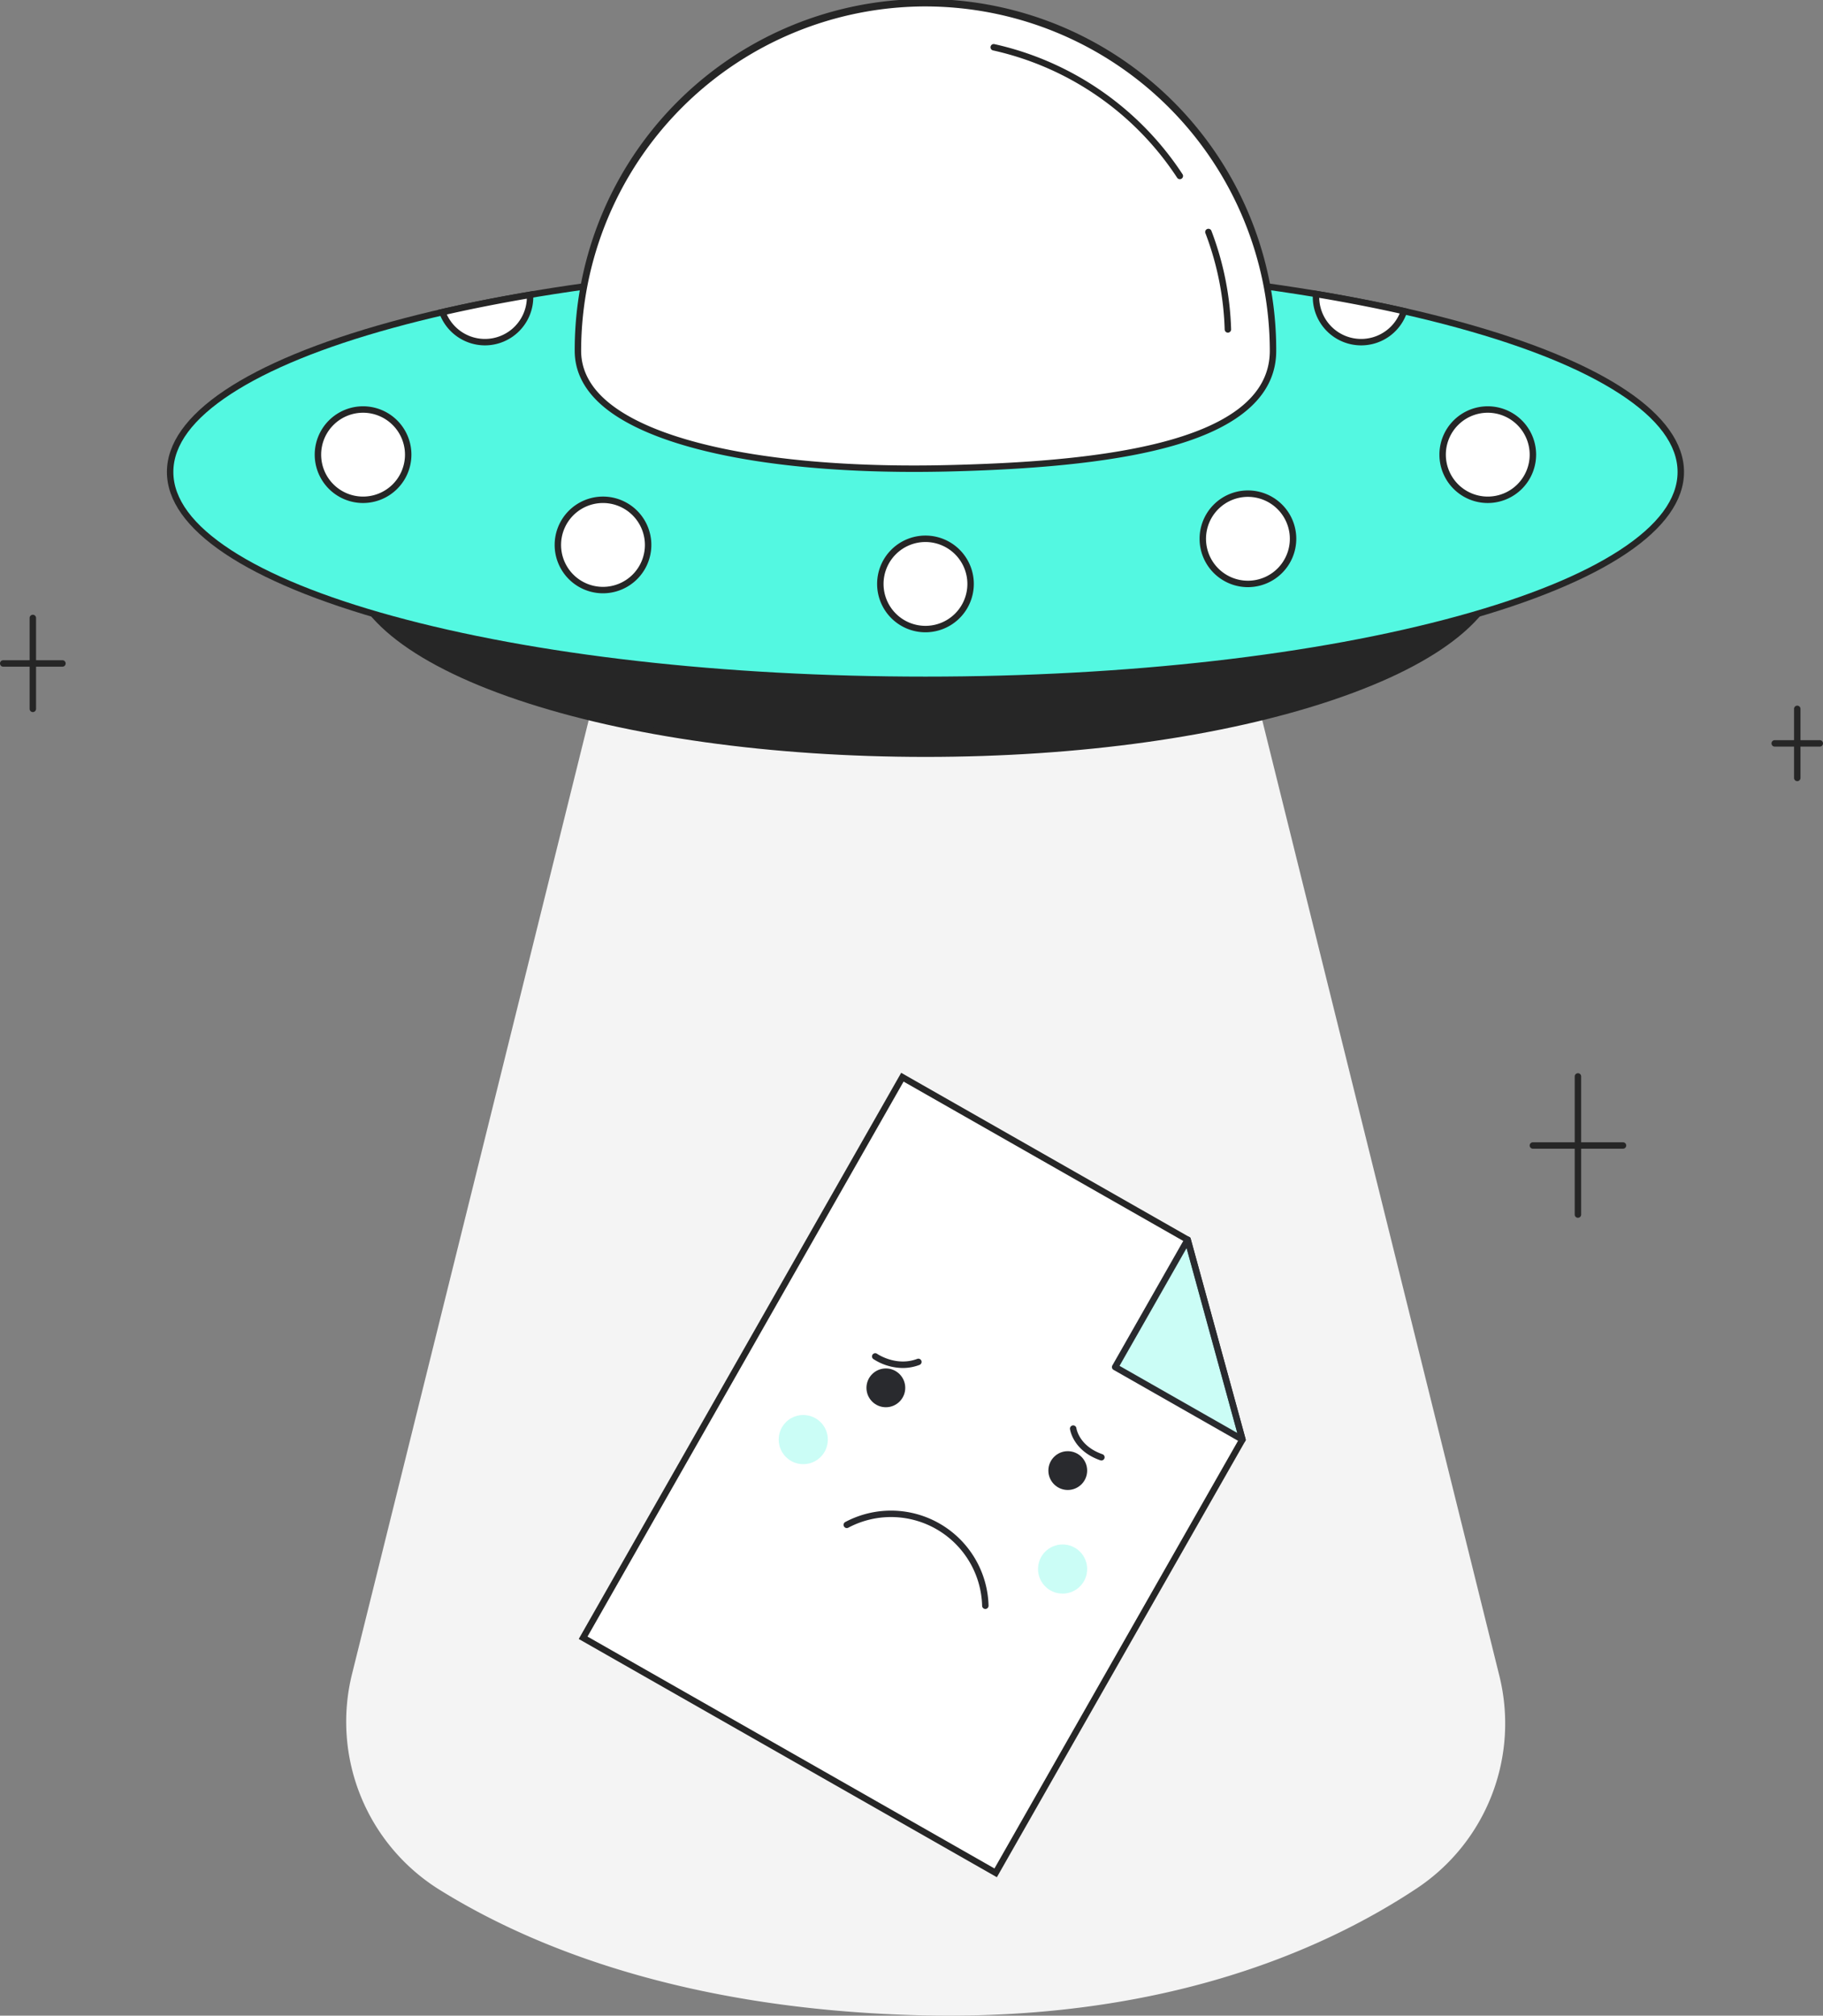 <svg id="Layer_1" data-name="Layer 1" xmlns="http://www.w3.org/2000/svg" viewBox="0 0 656.097 725.258">
    <rect x="0" y="0" width="656.097" height="725.258" fill="#808080" stroke="none"/>
    <g>
        <path d="M212.886,255.059,126.7,602.317a71.207,71.207,0,0,0,31.466,77.63c32.876,20.446,87.228,42.576,170.343,45.114,88.1,2.69,146.707-22.619,181.364-45.592a71.217,71.217,0,0,0,29.739-76.52l-86.346-347.89" fill="#f4f4f4"></path>
        <g>
            <g>
                <ellipse cx="333.075" cy="201.415" rx="206.902" ry="69.773" fill="#262626"></ellipse>
                <path d="M333.075,272.346c-55.389,0-107.478-7.279-146.672-20.5-39.587-13.35-61.389-31.261-61.389-50.434s21.8-37.084,61.389-50.434c39.194-13.217,91.283-20.5,146.672-20.5s107.477,7.28,146.672,20.5c39.586,13.35,61.388,31.261,61.388,50.434s-21.8,37.084-61.388,50.434C440.552,265.067,388.463,272.346,333.075,272.346Zm0-139.546c-55.144,0-106.97,7.236-145.933,20.375-38.57,13.007-59.812,30.139-59.812,48.24s21.242,35.233,59.812,48.24c38.963,13.139,90.79,20.375,145.933,20.375s106.969-7.236,145.932-20.375c38.57-13.007,59.812-30.139,59.812-48.24s-21.242-35.233-59.812-48.24C440.044,140.036,388.218,132.8,333.075,132.8Z" fill="#262626"></path>
            </g>
            <ellipse cx="333.075" cy="169.823" rx="271.842" ry="74.785" fill="#53f8e1"></ellipse>
            <path d="M333.075,245.766c-72.713,0-141.088-7.794-192.529-21.946-51.893-14.276-80.472-33.452-80.472-54s28.579-39.721,80.472-54c51.441-14.152,119.816-21.945,192.529-21.945s141.087,7.793,192.528,21.945c51.893,14.276,80.472,33.453,80.472,54s-28.579,39.721-80.472,54C474.162,237.972,405.787,245.766,333.075,245.766Zm0-149.57c-72.511,0-140.668,7.765-191.915,21.863-24.851,6.836-44.342,14.785-57.934,23.625C69.4,150.677,62.39,160.144,62.39,169.823s7.01,19.147,20.836,28.139c13.592,8.84,33.083,16.789,57.934,23.626,51.247,14.1,119.4,21.862,191.915,21.862s140.667-7.764,191.914-21.862c24.851-6.837,44.342-14.786,57.934-23.626,13.826-8.992,20.836-18.46,20.836-28.139s-7.01-19.146-20.836-28.139c-13.592-8.84-33.083-16.789-57.934-23.625C473.742,103.961,405.585,96.2,333.075,96.2Z" fill="#262626"></path>
            <path d="M458.153,126.236c0,33.061-57.3,40.849-117.053,42.264C276,170.041,208,158.791,208,126.236a125.079,125.079,0,0,1,250.157,0Z" fill="#fff"></path>
            <g>
                <path d="M441.919,119.691a1.158,1.158,0,0,1-1.157-1.122,105.876,105.876,0,0,0-6.937-34.681,1.158,1.158,0,0,1,2.163-.828,108.237,108.237,0,0,1,7.089,35.438,1.158,1.158,0,0,1-1.121,1.193Z" fill="#262626"></path>
                <path d="M424.623,64.476a1.155,1.155,0,0,1-.971-.526,107,107,0,0,0-66.285-45.816,1.158,1.158,0,0,1,.493-2.262,109.331,109.331,0,0,1,67.731,46.813,1.158,1.158,0,0,1-.968,1.791Z" fill="#262626"></path>
            </g>
            <path d="M328.972,169.8c-55.3,0-97.4-9.3-113.895-25.4-5.467-5.338-8.238-11.45-8.238-18.165a126.236,126.236,0,1,1,252.471,0c0,15.595-12.434,27.072-36.957,34.112-18.869,5.417-45.438,8.462-81.226,9.309Q334.953,169.8,328.972,169.8Zm4.1-167.487a124.061,124.061,0,0,0-123.921,123.92c0,6.068,2.537,11.622,7.541,16.508,17.242,16.839,63.734,26.032,124.377,24.6C390.836,166.164,457,160.62,457,126.236A124.06,124.06,0,0,0,333.075,2.316Z" fill="#262626"></path>
            <g>
                <circle cx="130.668" cy="163.591" r="16.242" fill="#fff"></circle>
                <path d="M130.668,180.991a17.4,17.4,0,1,1,17.4-17.4A17.42,17.42,0,0,1,130.668,180.991Zm0-32.485a15.085,15.085,0,1,0,15.085,15.085A15.1,15.1,0,0,0,130.668,148.506Z" fill="#262626"></path>
            </g>
            <g>
                <circle cx="333.075" cy="210.106" r="16.242" fill="#fff"></circle>
                <path d="M333.075,227.506a17.4,17.4,0,1,1,17.4-17.4A17.42,17.42,0,0,1,333.075,227.506Zm0-32.484a15.084,15.084,0,1,0,15.084,15.084A15.1,15.1,0,0,0,333.075,195.022Z" fill="#262626"></path>
            </g>
            <g>
                <circle cx="535.446" cy="163.591" r="16.242" fill="#fff"></circle>
                <path d="M535.446,180.991a17.4,17.4,0,1,1,17.4-17.4A17.42,17.42,0,0,1,535.446,180.991Zm0-32.485a15.085,15.085,0,1,0,15.085,15.085A15.1,15.1,0,0,0,535.446,148.506Z" fill="#262626"></path>
            </g>
            <g>
                <circle cx="449.129" cy="193.864" r="16.242" fill="#fff"></circle>
                <path d="M449.129,211.264a17.4,17.4,0,1,1,17.4-17.4A17.42,17.42,0,0,1,449.129,211.264Zm0-32.485a15.085,15.085,0,1,0,15.084,15.085A15.1,15.1,0,0,0,449.129,178.779Z" fill="#262626"></path>
            </g>
            <g>
                <circle cx="217.02" cy="196.075" r="16.242" fill="#fff"></circle>
                <path d="M217.02,213.476a17.4,17.4,0,1,1,17.4-17.4A17.42,17.42,0,0,1,217.02,213.476Zm0-32.485A15.085,15.085,0,1,0,232.1,196.075,15.1,15.1,0,0,0,217.02,180.991Z" fill="#262626"></path>
            </g>
            <g>
                <path d="M505.3,111.96a16.245,16.245,0,0,1-31.671-5.087c0-.363.015-.718.038-1.073C484.76,107.653,495.328,109.706,505.3,111.96Z" fill="#fff"></path>
                <path d="M489.87,124.271a17.417,17.417,0,0,1-17.4-17.4c0-.388.016-.769.041-1.149l.084-1.277,1.262.211c11.154,1.863,21.819,3.94,31.7,6.172l1.244.282-.4,1.211A17.375,17.375,0,0,1,489.87,124.271Zm-15.08-17.109a15.087,15.087,0,0,0,28.958,5.635C494.669,110.772,484.94,108.879,474.79,107.162Z" fill="#262626"></path>
            </g>
            <g>
                <path d="M190.775,106.873a16.245,16.245,0,0,1-31.547,5.45c9.934-2.27,20.463-4.354,31.524-6.23C190.767,106.348,190.775,106.61,190.775,106.873Z" fill="#fff"></path>
                <path d="M174.534,124.271a17.449,17.449,0,0,1-16.4-11.559l-.438-1.228,1.271-.29c9.983-2.281,20.611-4.381,31.588-6.242l1.272-.216.078,1.287c.017.278.025.564.025.85A17.418,17.418,0,0,1,174.534,124.271ZM160.813,113.15a15.087,15.087,0,0,0,28.793-5.687C179.63,109.177,169.958,111.087,160.813,113.15Z" fill="#262626"></path>
            </g>
        </g>
        <g>
            <g>
                <polygon points="358.342 673.873 209.866 589.293 324.766 387.591 427.434 446.076 447.147 517.98 358.342 673.873" fill="#fff"></polygon>
                <circle cx="382.427" cy="564.561" r="8.844" fill="#53f8e1" opacity="0.3"></circle>
                <circle cx="289.094" cy="517.98" r="8.844" fill="#53f8e1" opacity="0.3"></circle>
                <path d="M358.774,675.452,208.287,589.726,324.333,386.012l104.09,59.3,19.967,72.828ZM211.445,588.86l146.463,83.434,88-154.471-19.46-70.978L325.2,389.171Z" fill="#262626"></path>
            </g>
            <polygon points="427.434 446.076 401.339 491.885 447.147 517.98 427.434 446.076" fill="#53f8e1" opacity="0.3"></polygon>
            <path d="M447.147,519.137a1.161,1.161,0,0,1-.573-.151l-45.809-26.095a1.159,1.159,0,0,1-.432-1.58L426.428,445.5a1.157,1.157,0,0,1,2.122.267l19.714,71.9a1.158,1.158,0,0,1-1.117,1.463Zm-44.229-27.685,42.373,24.138-18.235-66.512Z" fill="#292a2e"></path>
            <circle cx="318.819" cy="499.364" r="6.98" fill="#292a2e"></circle>
            <circle cx="384.29" cy="529.133" r="6.98" fill="#292a2e"></circle>
            <path d="M354.624,578.924a1.158,1.158,0,0,1-1.157-1.126,32.8,32.8,0,0,0-48.142-28.129,1.158,1.158,0,1,1-1.082-2.047,35.121,35.121,0,0,1,51.539,30.113,1.159,1.159,0,0,1-1.126,1.189Z" fill="#292a2e"></path>
            <path d="M324.892,492.222A19.792,19.792,0,0,1,314.316,489a1.158,1.158,0,0,1,1.337-1.891c.092.064,6.885,4.727,14.475,1.828a1.158,1.158,0,0,1,.826,2.163A16.889,16.889,0,0,1,324.892,492.222Z" fill="#292a2e"></path>
            <path d="M396.387,525.5a1.181,1.181,0,0,1-.381-.064c-9.762-3.4-10.871-10.929-10.914-11.248a1.158,1.158,0,0,1,2.3-.31c.04.274,1.028,6.459,9.381,9.371a1.158,1.158,0,0,1-.381,2.251Z" fill="#292a2e"></path>
        </g>
        <g>
            <path d="M11.817,256.217a1.157,1.157,0,0,1-1.157-1.158V222.39a1.158,1.158,0,1,1,2.315,0v32.669A1.157,1.157,0,0,1,11.817,256.217Z" fill="#262626"></path>
            <g>
                <line x1="22.477" y1="238.725" x2="1.158" y2="238.725" fill="#fff"></line>
                <path d="M22.477,239.883H1.158a1.158,1.158,0,1,1,0-2.316H22.477a1.158,1.158,0,0,1,0,2.316Z" fill="#262626"></path>
            </g>
        </g>
        <g>
            <path d="M567.9,438.17a1.158,1.158,0,0,1-1.158-1.158V387.318a1.158,1.158,0,0,1,2.316,0v49.694A1.159,1.159,0,0,1,567.9,438.17Z" fill="#262626"></path>
            <g>
                <line x1="584.117" y1="412.165" x2="551.688" y2="412.165" fill="#fff"></line>
                <path d="M584.118,413.323h-32.43a1.158,1.158,0,0,1,0-2.316h32.43a1.158,1.158,0,0,1,0,2.316Z" fill="#262626"></path>
            </g>
        </g>
        <g>
            <path d="M646.832,281.064a1.157,1.157,0,0,1-1.158-1.158V255.059a1.158,1.158,0,0,1,2.316,0v24.847A1.157,1.157,0,0,1,646.832,281.064Z" fill="#262626"></path>
            <g>
                <line x1="654.939" y1="267.483" x2="638.725" y2="267.483" fill="#fff"></line>
                <path d="M654.94,268.641H638.725a1.158,1.158,0,1,1,0-2.316H654.94a1.158,1.158,0,0,1,0,2.316Z" fill="#262626"></path>
            </g>
        </g>
    </g>
</svg>
